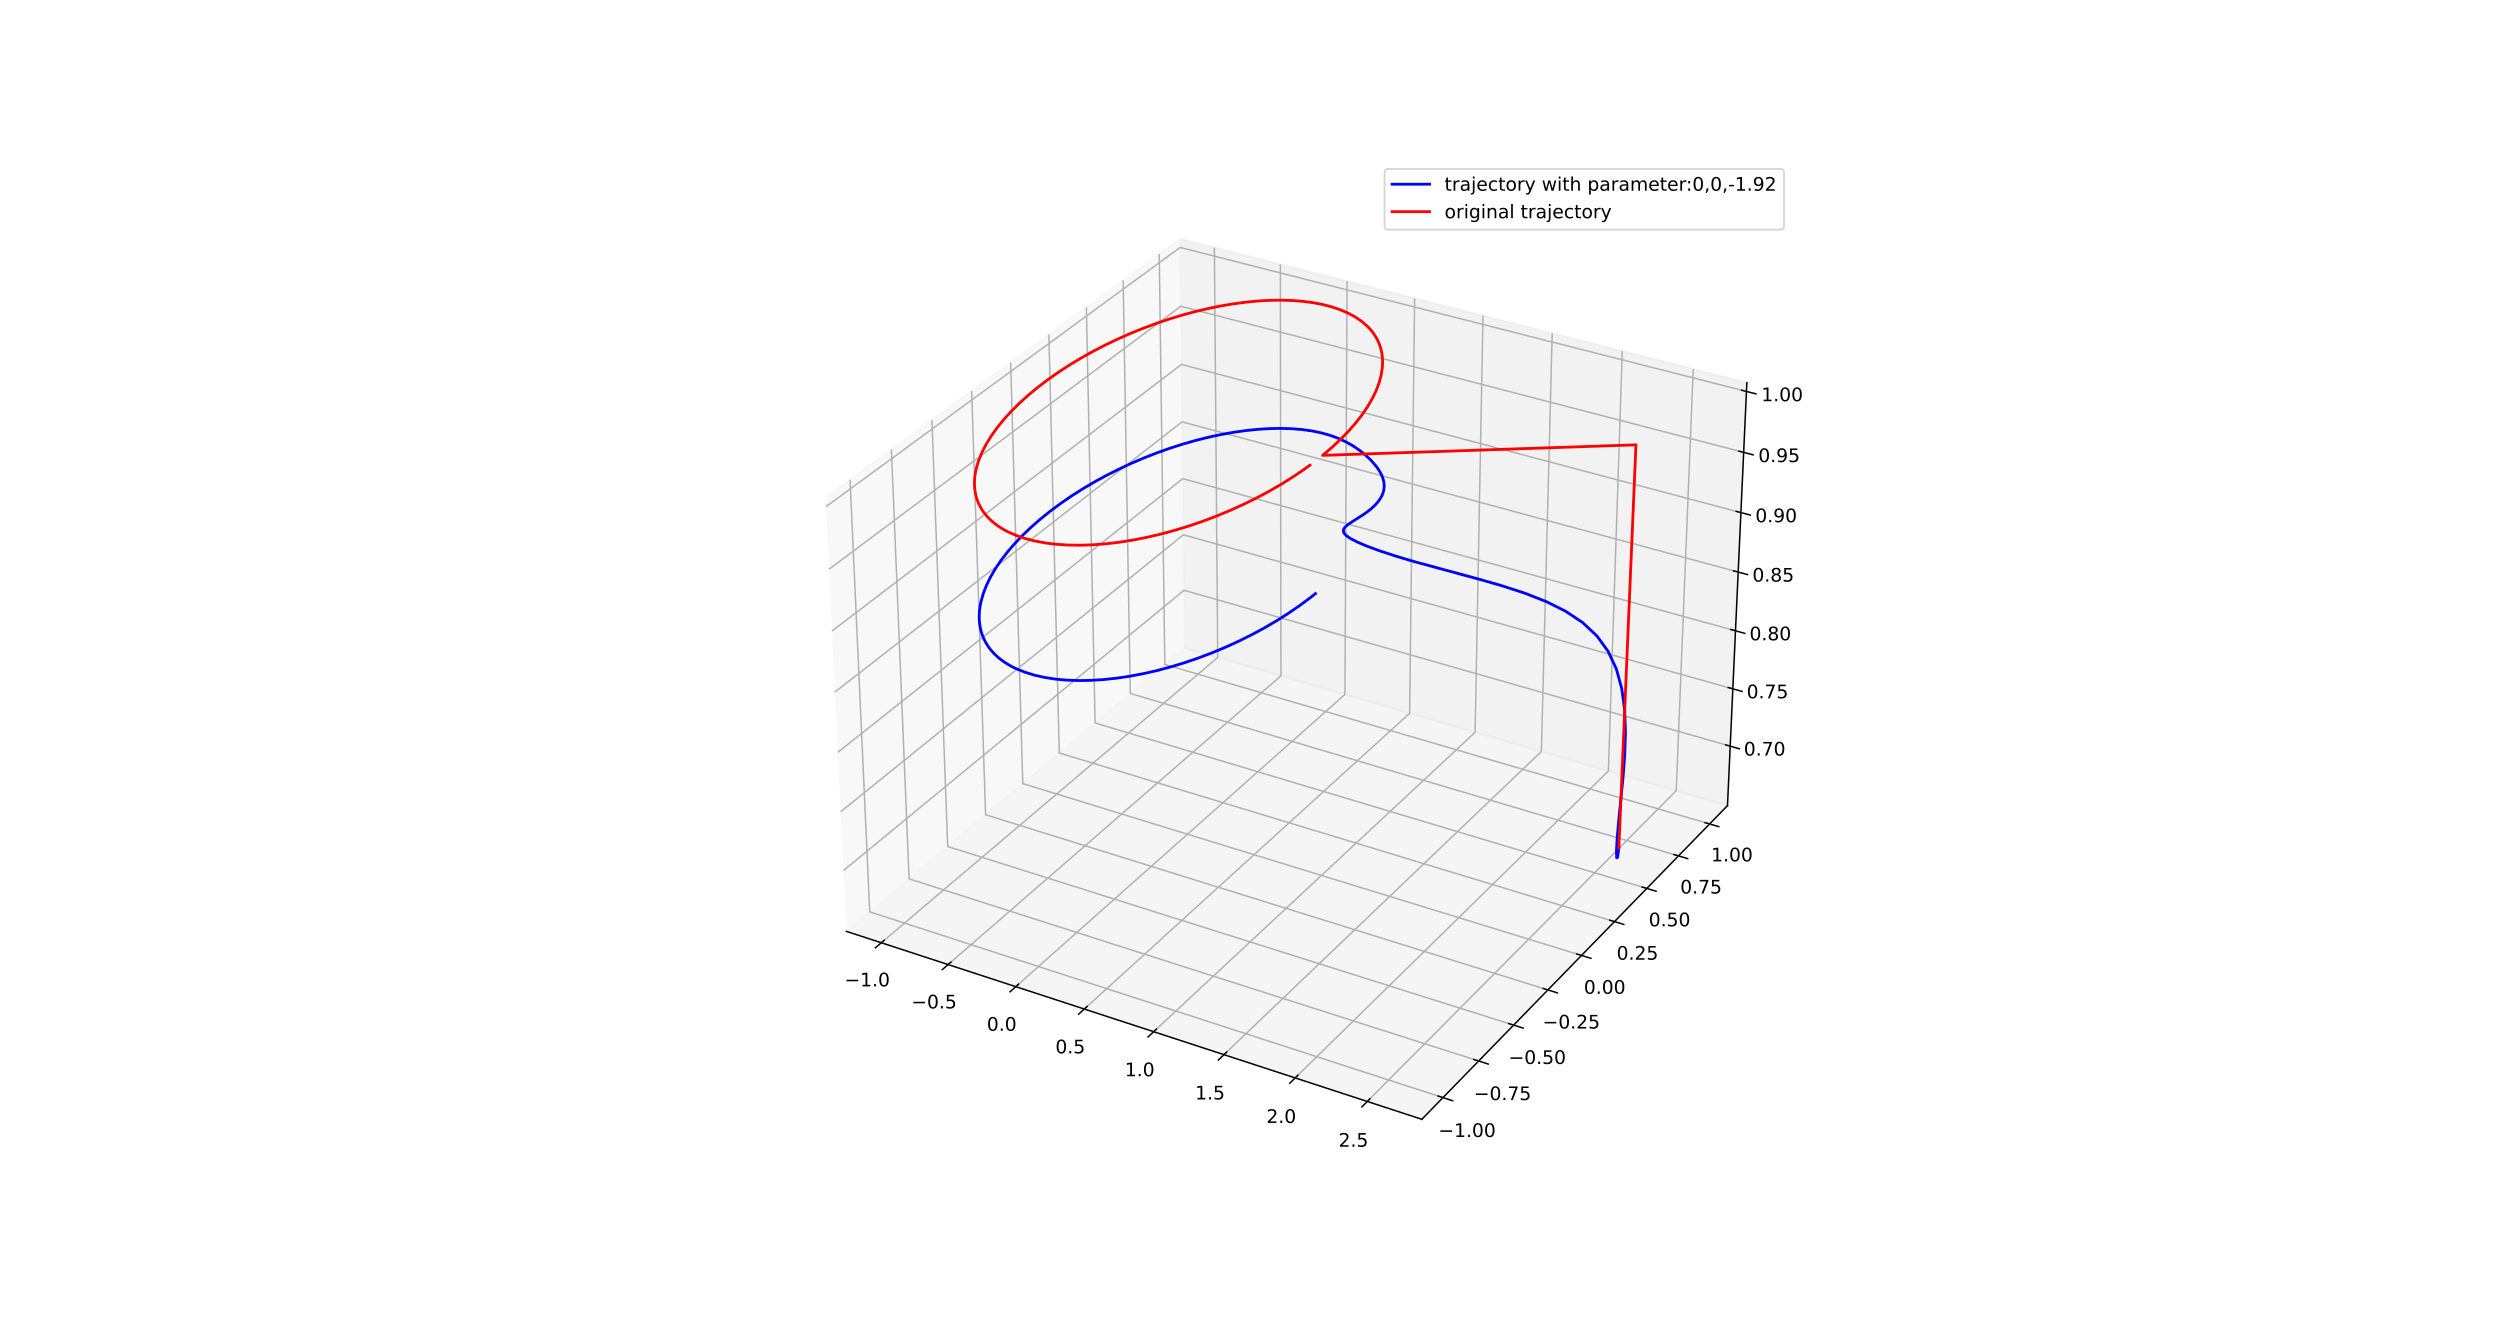 <?xml version="1.0" encoding="utf-8" standalone="no"?>
<!DOCTYPE svg PUBLIC "-//W3C//DTD SVG 1.1//EN"
  "http://www.w3.org/Graphics/SVG/1.1/DTD/svg11.dtd">
<!-- Created with matplotlib (https://matplotlib.org/) -->
<svg height="709.92pt" version="1.1" viewBox="0 0 1334.16 709.92" width="1334.16pt" xmlns="http://www.w3.org/2000/svg" xmlns:xlink="http://www.w3.org/1999/xlink">
 <defs>
  <style type="text/css">*{stroke-linecap:butt;stroke-linejoin:round;}</style>
 </defs>
 <g id="figure_1">
  <g id="patch_1">
   <path d="M 0 709.92 
L 1334.16 709.92 
L 1334.16 0 
L 0 0 
z
" style="fill:#ffffff;"/>
  </g>
  <g id="patch_2">
   <path d="M 410.438 631.829 
L 957.076 631.829 
L 957.076 85.19 
L 410.438 85.19 
z
" style="fill:#ffffff;"/>
  </g>
  <g id="pane3d_1">
   <g id="patch_3">
    <path d="M 451.713 497.045 
L 632.231 345.732 
L 629.721 127.51 
L 440.565 265.548 
" style="fill:#f2f2f2;opacity:0.5;stroke:#f2f2f2;stroke-linejoin:miter;"/>
   </g>
  </g>
  <g id="pane3d_2">
   <g id="patch_4">
    <path d="M 632.231 345.732 
L 921.897 429.926 
L 932.235 204.189 
L 629.721 127.51 
" style="fill:#e6e6e6;opacity:0.5;stroke:#e6e6e6;stroke-linejoin:miter;"/>
   </g>
  </g>
  <g id="pane3d_3">
   <g id="patch_5">
    <path d="M 451.713 497.045 
L 758.774 597.331 
L 921.897 429.926 
L 632.231 345.732 
" style="fill:#ececec;opacity:0.5;stroke:#ececec;stroke-linejoin:miter;"/>
   </g>
  </g>
  <g id="axis3d_1">
   <g id="line2d_1">
    <path d="M 451.713 497.045 
L 758.774 597.331 
" style="fill:none;stroke:#000000;stroke-linecap:square;stroke-width:0.8;"/>
   </g>
   <g id="Line3DCollection_1">
    <path d="M 470.308 503.118 
L 649.845 350.851 
L 648.08 132.164 
" style="fill:none;stroke:#b0b0b0;stroke-width:0.8;"/>
    <path d="M 505.964 514.764 
L 683.595 360.661 
L 683.271 141.084 
" style="fill:none;stroke:#b0b0b0;stroke-width:0.8;"/>
    <path d="M 542.071 526.556 
L 717.736 370.585 
L 718.886 150.111 
" style="fill:none;stroke:#b0b0b0;stroke-width:0.8;"/>
    <path d="M 578.635 538.498 
L 752.274 380.623 
L 754.933 159.248 
" style="fill:none;stroke:#b0b0b0;stroke-width:0.8;"/>
    <path d="M 615.667 550.593 
L 787.216 390.78 
L 791.421 168.496 
" style="fill:none;stroke:#b0b0b0;stroke-width:0.8;"/>
    <path d="M 653.175 562.843 
L 822.569 401.056 
L 828.357 177.859 
" style="fill:none;stroke:#b0b0b0;stroke-width:0.8;"/>
    <path d="M 691.169 575.252 
L 858.341 411.453 
L 865.75 187.337 
" style="fill:none;stroke:#b0b0b0;stroke-width:0.8;"/>
    <path d="M 729.657 587.822 
L 894.54 421.975 
L 903.609 196.933 
" style="fill:none;stroke:#b0b0b0;stroke-width:0.8;"/>
   </g>
   <g id="xtick_1">
    <g id="line2d_2">
     <path d="M 471.871 501.792 
L 467.174 505.776 
" style="fill:none;stroke:#000000;stroke-linecap:square;stroke-width:0.8;"/>
    </g>
    <g id="text_1">
     <!-- −1.0 -->
     <g transform="translate(450.651 526.398)scale(0.1 -0.1)">
      <defs>
       <path d="M 10.594 35.5 
L 73.188 35.5 
L 73.188 27.203 
L 10.594 27.203 
z
" id="DejaVuSans-8722"/>
       <path d="M 12.406 8.297 
L 28.516 8.297 
L 28.516 63.922 
L 10.984 60.406 
L 10.984 69.391 
L 28.422 72.906 
L 38.281 72.906 
L 38.281 8.297 
L 54.391 8.297 
L 54.391 0 
L 12.406 0 
z
" id="DejaVuSans-49"/>
       <path d="M 10.688 12.406 
L 21 12.406 
L 21 0 
L 10.688 0 
z
" id="DejaVuSans-46"/>
       <path d="M 31.781 66.406 
Q 24.172 66.406 20.328 58.906 
Q 16.5 51.422 16.5 36.375 
Q 16.5 21.391 20.328 13.891 
Q 24.172 6.391 31.781 6.391 
Q 39.453 6.391 43.281 13.891 
Q 47.125 21.391 47.125 36.375 
Q 47.125 51.422 43.281 58.906 
Q 39.453 66.406 31.781 66.406 
z
M 31.781 74.219 
Q 44.047 74.219 50.516 64.516 
Q 56.984 54.828 56.984 36.375 
Q 56.984 17.969 50.516 8.266 
Q 44.047 -1.422 31.781 -1.422 
Q 19.531 -1.422 13.062 8.266 
Q 6.594 17.969 6.594 36.375 
Q 6.594 54.828 13.062 64.516 
Q 19.531 74.219 31.781 74.219 
z
" id="DejaVuSans-48"/>
      </defs>
      <use xlink:href="#DejaVuSans-8722"/>
      <use x="83.789" xlink:href="#DejaVuSans-49"/>
      <use x="147.412" xlink:href="#DejaVuSans-46"/>
      <use x="179.199" xlink:href="#DejaVuSans-48"/>
     </g>
    </g>
   </g>
   <g id="xtick_2">
    <g id="line2d_3">
     <path d="M 507.512 513.421 
L 502.862 517.455 
" style="fill:none;stroke:#000000;stroke-linecap:square;stroke-width:0.8;"/>
    </g>
    <g id="text_2">
     <!-- −0.5 -->
     <g transform="translate(486.326 538.163)scale(0.1 -0.1)">
      <defs>
       <path d="M 10.797 72.906 
L 49.516 72.906 
L 49.516 64.594 
L 19.828 64.594 
L 19.828 46.734 
Q 21.969 47.469 24.109 47.828 
Q 26.266 48.188 28.422 48.188 
Q 40.625 48.188 47.75 41.5 
Q 54.891 34.812 54.891 23.391 
Q 54.891 11.625 47.562 5.094 
Q 40.234 -1.422 26.906 -1.422 
Q 22.312 -1.422 17.547 -0.641 
Q 12.797 0.141 7.719 1.703 
L 7.719 11.625 
Q 12.109 9.234 16.797 8.062 
Q 21.484 6.891 26.703 6.891 
Q 35.156 6.891 40.078 11.328 
Q 45.016 15.766 45.016 23.391 
Q 45.016 31 40.078 35.438 
Q 35.156 39.891 26.703 39.891 
Q 22.75 39.891 18.812 39.016 
Q 14.891 38.141 10.797 36.281 
z
" id="DejaVuSans-53"/>
      </defs>
      <use xlink:href="#DejaVuSans-8722"/>
      <use x="83.789" xlink:href="#DejaVuSans-48"/>
      <use x="147.412" xlink:href="#DejaVuSans-46"/>
      <use x="179.199" xlink:href="#DejaVuSans-53"/>
     </g>
    </g>
   </g>
   <g id="xtick_3">
    <g id="line2d_4">
     <path d="M 543.602 525.197 
L 539.001 529.281 
" style="fill:none;stroke:#000000;stroke-linecap:square;stroke-width:0.8;"/>
    </g>
    <g id="text_3">
     <!-- 0.0 -->
     <g transform="translate(526.641 550.076)scale(0.1 -0.1)">
      <use xlink:href="#DejaVuSans-48"/>
      <use x="63.623" xlink:href="#DejaVuSans-46"/>
      <use x="95.41" xlink:href="#DejaVuSans-48"/>
     </g>
    </g>
   </g>
   <g id="xtick_4">
    <g id="line2d_5">
     <path d="M 580.15 537.121 
L 575.6 541.258 
" style="fill:none;stroke:#000000;stroke-linecap:square;stroke-width:0.8;"/>
    </g>
    <g id="text_4">
     <!-- 0.5 -->
     <g transform="translate(563.225 562.142)scale(0.1 -0.1)">
      <use xlink:href="#DejaVuSans-48"/>
      <use x="63.623" xlink:href="#DejaVuSans-46"/>
      <use x="95.41" xlink:href="#DejaVuSans-53"/>
     </g>
    </g>
   </g>
   <g id="xtick_5">
    <g id="line2d_6">
     <path d="M 617.164 549.198 
L 612.667 553.388 
" style="fill:none;stroke:#000000;stroke-linecap:square;stroke-width:0.8;"/>
    </g>
    <g id="text_5">
     <!-- 1.0 -->
     <g transform="translate(600.278 574.361)scale(0.1 -0.1)">
      <use xlink:href="#DejaVuSans-49"/>
      <use x="63.623" xlink:href="#DejaVuSans-46"/>
      <use x="95.41" xlink:href="#DejaVuSans-48"/>
     </g>
    </g>
   </g>
   <g id="xtick_6">
    <g id="line2d_7">
     <path d="M 654.654 561.43 
L 650.211 565.674 
" style="fill:none;stroke:#000000;stroke-linecap:square;stroke-width:0.8;"/>
    </g>
    <g id="text_6">
     <!-- 1.5 -->
     <g transform="translate(637.808 586.739)scale(0.1 -0.1)">
      <use xlink:href="#DejaVuSans-49"/>
      <use x="63.623" xlink:href="#DejaVuSans-46"/>
      <use x="95.41" xlink:href="#DejaVuSans-53"/>
     </g>
    </g>
   </g>
   <g id="xtick_7">
    <g id="line2d_8">
     <path d="M 692.629 573.821 
L 688.242 578.12 
" style="fill:none;stroke:#000000;stroke-linecap:square;stroke-width:0.8;"/>
    </g>
    <g id="text_7">
     <!-- 2.0 -->
     <g transform="translate(675.825 599.276)scale(0.1 -0.1)">
      <defs>
       <path d="M 19.188 8.297 
L 53.609 8.297 
L 53.609 0 
L 7.328 0 
L 7.328 8.297 
Q 12.938 14.109 22.625 23.891 
Q 32.328 33.688 34.812 36.531 
Q 39.547 41.844 41.422 45.531 
Q 43.312 49.219 43.312 52.781 
Q 43.312 58.594 39.234 62.25 
Q 35.156 65.922 28.609 65.922 
Q 23.969 65.922 18.812 64.312 
Q 13.672 62.703 7.812 59.422 
L 7.812 69.391 
Q 13.766 71.781 18.938 73 
Q 24.125 74.219 28.422 74.219 
Q 39.75 74.219 46.484 68.547 
Q 53.219 62.891 53.219 53.422 
Q 53.219 48.922 51.531 44.891 
Q 49.859 40.875 45.406 35.406 
Q 44.188 33.984 37.641 27.219 
Q 31.109 20.453 19.188 8.297 
z
" id="DejaVuSans-50"/>
      </defs>
      <use xlink:href="#DejaVuSans-50"/>
      <use x="63.623" xlink:href="#DejaVuSans-46"/>
      <use x="95.41" xlink:href="#DejaVuSans-48"/>
     </g>
    </g>
   </g>
   <g id="xtick_8">
    <g id="line2d_9">
     <path d="M 731.098 586.372 
L 726.768 590.727 
" style="fill:none;stroke:#000000;stroke-linecap:square;stroke-width:0.8;"/>
    </g>
    <g id="text_8">
     <!-- 2.5 -->
     <g transform="translate(714.337 611.977)scale(0.1 -0.1)">
      <use xlink:href="#DejaVuSans-50"/>
      <use x="63.623" xlink:href="#DejaVuSans-46"/>
      <use x="95.41" xlink:href="#DejaVuSans-53"/>
     </g>
    </g>
   </g>
  </g>
  <g id="axis3d_2">
   <g id="line2d_10">
    <path d="M 921.897 429.926 
L 758.774 597.331 
" style="fill:none;stroke:#000000;stroke-linecap:square;stroke-width:0.8;"/>
   </g>
   <g id="Line3DCollection_2">
    <path d="M 453.638 256.008 
L 464.145 486.624 
L 770.055 585.754 
" style="fill:none;stroke:#b0b0b0;stroke-width:0.8;"/>
    <path d="M 475.709 239.902 
L 485.148 469.019 
L 789.096 566.213 
" style="fill:none;stroke:#b0b0b0;stroke-width:0.8;"/>
    <path d="M 497.342 224.115 
L 505.753 451.748 
L 807.758 547.062 
" style="fill:none;stroke:#b0b0b0;stroke-width:0.8;"/>
    <path d="M 518.551 208.638 
L 525.971 434.8 
L 826.051 528.288 
" style="fill:none;stroke:#b0b0b0;stroke-width:0.8;"/>
    <path d="M 539.348 193.461 
L 545.814 418.168 
L 843.987 509.882 
" style="fill:none;stroke:#b0b0b0;stroke-width:0.8;"/>
    <path d="M 559.745 178.576 
L 565.291 401.842 
L 861.575 491.832 
" style="fill:none;stroke:#b0b0b0;stroke-width:0.8;"/>
    <path d="M 579.754 163.974 
L 584.412 385.814 
L 878.827 474.128 
" style="fill:none;stroke:#b0b0b0;stroke-width:0.8;"/>
    <path d="M 599.386 149.648 
L 603.188 370.076 
L 895.75 456.76 
" style="fill:none;stroke:#b0b0b0;stroke-width:0.8;"/>
    <path d="M 618.65 135.59 
L 621.627 354.62 
L 912.355 439.719 
" style="fill:none;stroke:#b0b0b0;stroke-width:0.8;"/>
   </g>
   <g id="xtick_9">
    <g id="line2d_11">
     <path d="M 767.477 584.919 
L 775.217 587.427 
" style="fill:none;stroke:#000000;stroke-linecap:square;stroke-width:0.8;"/>
    </g>
    <g id="text_9">
     <!-- −1.00 -->
     <g transform="translate(767.609 606.772)scale(0.1 -0.1)">
      <use xlink:href="#DejaVuSans-8722"/>
      <use x="83.789" xlink:href="#DejaVuSans-49"/>
      <use x="147.412" xlink:href="#DejaVuSans-46"/>
      <use x="179.199" xlink:href="#DejaVuSans-48"/>
      <use x="242.822" xlink:href="#DejaVuSans-48"/>
     </g>
    </g>
   </g>
   <g id="xtick_10">
    <g id="line2d_12">
     <path d="M 786.536 565.394 
L 794.223 567.853 
" style="fill:none;stroke:#000000;stroke-linecap:square;stroke-width:0.8;"/>
    </g>
    <g id="text_10">
     <!-- −0.75 -->
     <g transform="translate(786.526 587.09)scale(0.1 -0.1)">
      <defs>
       <path d="M 8.203 72.906 
L 55.078 72.906 
L 55.078 68.703 
L 28.609 0 
L 18.312 0 
L 43.219 64.594 
L 8.203 64.594 
z
" id="DejaVuSans-55"/>
      </defs>
      <use xlink:href="#DejaVuSans-8722"/>
      <use x="83.789" xlink:href="#DejaVuSans-48"/>
      <use x="147.412" xlink:href="#DejaVuSans-46"/>
      <use x="179.199" xlink:href="#DejaVuSans-55"/>
      <use x="242.822" xlink:href="#DejaVuSans-53"/>
     </g>
    </g>
   </g>
   <g id="xtick_11">
    <g id="line2d_13">
     <path d="M 805.215 546.259 
L 812.849 548.668 
" style="fill:none;stroke:#000000;stroke-linecap:square;stroke-width:0.8;"/>
    </g>
    <g id="text_11">
     <!-- −0.50 -->
     <g transform="translate(805.066 567.801)scale(0.1 -0.1)">
      <use xlink:href="#DejaVuSans-8722"/>
      <use x="83.789" xlink:href="#DejaVuSans-48"/>
      <use x="147.412" xlink:href="#DejaVuSans-46"/>
      <use x="179.199" xlink:href="#DejaVuSans-53"/>
      <use x="242.822" xlink:href="#DejaVuSans-48"/>
     </g>
    </g>
   </g>
   <g id="xtick_12">
    <g id="line2d_14">
     <path d="M 823.526 527.501 
L 831.107 529.863 
" style="fill:none;stroke:#000000;stroke-linecap:square;stroke-width:0.8;"/>
    </g>
    <g id="text_12">
     <!-- −0.25 -->
     <g transform="translate(823.24 548.892)scale(0.1 -0.1)">
      <use xlink:href="#DejaVuSans-8722"/>
      <use x="83.789" xlink:href="#DejaVuSans-48"/>
      <use x="147.412" xlink:href="#DejaVuSans-46"/>
      <use x="179.199" xlink:href="#DejaVuSans-50"/>
      <use x="242.822" xlink:href="#DejaVuSans-53"/>
     </g>
    </g>
   </g>
   <g id="xtick_13">
    <g id="line2d_15">
     <path d="M 841.479 509.11 
L 849.009 511.426 
" style="fill:none;stroke:#000000;stroke-linecap:square;stroke-width:0.8;"/>
    </g>
    <g id="text_13">
     <!-- 0.00 -->
     <g transform="translate(845.248 530.353)scale(0.1 -0.1)">
      <use xlink:href="#DejaVuSans-48"/>
      <use x="63.623" xlink:href="#DejaVuSans-46"/>
      <use x="95.41" xlink:href="#DejaVuSans-48"/>
      <use x="159.033" xlink:href="#DejaVuSans-48"/>
     </g>
    </g>
   </g>
   <g id="xtick_14">
    <g id="line2d_16">
     <path d="M 859.085 491.075 
L 866.563 493.346 
" style="fill:none;stroke:#000000;stroke-linecap:square;stroke-width:0.8;"/>
    </g>
    <g id="text_14">
     <!-- 0.25 -->
     <g transform="translate(862.721 512.174)scale(0.1 -0.1)">
      <use xlink:href="#DejaVuSans-48"/>
      <use x="63.623" xlink:href="#DejaVuSans-46"/>
      <use x="95.41" xlink:href="#DejaVuSans-50"/>
      <use x="159.033" xlink:href="#DejaVuSans-53"/>
     </g>
    </g>
   </g>
   <g id="xtick_15">
    <g id="line2d_17">
     <path d="M 876.353 473.385 
L 883.78 475.613 
" style="fill:none;stroke:#000000;stroke-linecap:square;stroke-width:0.8;"/>
    </g>
    <g id="text_15">
     <!-- 0.50 -->
     <g transform="translate(879.859 494.342)scale(0.1 -0.1)">
      <use xlink:href="#DejaVuSans-48"/>
      <use x="63.623" xlink:href="#DejaVuSans-46"/>
      <use x="95.41" xlink:href="#DejaVuSans-53"/>
      <use x="159.033" xlink:href="#DejaVuSans-48"/>
     </g>
    </g>
   </g>
   <g id="xtick_16">
    <g id="line2d_18">
     <path d="M 893.293 456.032 
L 900.67 458.218 
" style="fill:none;stroke:#000000;stroke-linecap:square;stroke-width:0.8;"/>
    </g>
    <g id="text_16">
     <!-- 0.75 -->
     <g transform="translate(896.672 476.85)scale(0.1 -0.1)">
      <use xlink:href="#DejaVuSans-48"/>
      <use x="63.623" xlink:href="#DejaVuSans-46"/>
      <use x="95.41" xlink:href="#DejaVuSans-55"/>
      <use x="159.033" xlink:href="#DejaVuSans-53"/>
     </g>
    </g>
   </g>
   <g id="xtick_17">
    <g id="line2d_19">
     <path d="M 909.915 439.004 
L 917.243 441.149 
" style="fill:none;stroke:#000000;stroke-linecap:square;stroke-width:0.8;"/>
    </g>
    <g id="text_17">
     <!-- 1.00 -->
     <g transform="translate(913.168 459.687)scale(0.1 -0.1)">
      <use xlink:href="#DejaVuSans-49"/>
      <use x="63.623" xlink:href="#DejaVuSans-46"/>
      <use x="95.41" xlink:href="#DejaVuSans-48"/>
      <use x="159.033" xlink:href="#DejaVuSans-48"/>
     </g>
    </g>
   </g>
  </g>
  <g id="axis3d_3">
   <g id="line2d_20">
    <path d="M 921.897 429.926 
L 932.235 204.189 
" style="fill:none;stroke:#000000;stroke-linecap:square;stroke-width:0.8;"/>
   </g>
   <g id="Line3DCollection_3">
    <path d="M 923.35 398.204 
L 631.877 315.01 
L 450.148 464.561 
" style="fill:none;stroke:#b0b0b0;stroke-width:0.8;"/>
    <path d="M 924.751 367.605 
L 631.537 285.394 
L 448.639 433.212 
" style="fill:none;stroke:#b0b0b0;stroke-width:0.8;"/>
    <path d="M 926.169 336.635 
L 631.192 255.435 
L 447.11 401.469 
" style="fill:none;stroke:#b0b0b0;stroke-width:0.8;"/>
    <path d="M 927.605 305.287 
L 630.844 225.129 
L 445.562 369.323 
" style="fill:none;stroke:#b0b0b0;stroke-width:0.8;"/>
    <path d="M 929.058 273.553 
L 630.491 194.467 
L 443.994 336.766 
" style="fill:none;stroke:#b0b0b0;stroke-width:0.8;"/>
    <path d="M 930.529 241.427 
L 630.134 163.446 
L 442.406 303.791 
" style="fill:none;stroke:#b0b0b0;stroke-width:0.8;"/>
    <path d="M 932.019 208.901 
L 629.774 132.057 
L 440.798 270.389 
" style="fill:none;stroke:#b0b0b0;stroke-width:0.8;"/>
   </g>
   <g id="xtick_18">
    <g id="line2d_21">
     <path d="M 920.903 397.505 
L 928.25 399.602 
" style="fill:none;stroke:#000000;stroke-linecap:square;stroke-width:0.8;"/>
    </g>
    <g id="text_18">
     <!-- 0.70 -->
     <g transform="translate(930.607 403.224)scale(0.1 -0.1)">
      <use xlink:href="#DejaVuSans-48"/>
      <use x="63.623" xlink:href="#DejaVuSans-46"/>
      <use x="95.41" xlink:href="#DejaVuSans-55"/>
      <use x="159.033" xlink:href="#DejaVuSans-48"/>
     </g>
    </g>
   </g>
   <g id="xtick_19">
    <g id="line2d_22">
     <path d="M 922.289 366.915 
L 929.682 368.988 
" style="fill:none;stroke:#000000;stroke-linecap:square;stroke-width:0.8;"/>
    </g>
    <g id="text_19">
     <!-- 0.75 -->
     <g transform="translate(932.117 372.655)scale(0.1 -0.1)">
      <use xlink:href="#DejaVuSans-48"/>
      <use x="63.623" xlink:href="#DejaVuSans-46"/>
      <use x="95.41" xlink:href="#DejaVuSans-55"/>
      <use x="159.033" xlink:href="#DejaVuSans-53"/>
     </g>
    </g>
   </g>
   <g id="xtick_20">
    <g id="line2d_23">
     <path d="M 923.692 335.953 
L 931.131 338.001 
" style="fill:none;stroke:#000000;stroke-linecap:square;stroke-width:0.8;"/>
    </g>
    <g id="text_20">
     <!-- 0.80 -->
     <g transform="translate(933.645 341.715)scale(0.1 -0.1)">
      <defs>
       <path d="M 31.781 34.625 
Q 24.75 34.625 20.719 30.859 
Q 16.703 27.094 16.703 20.516 
Q 16.703 13.922 20.719 10.156 
Q 24.75 6.391 31.781 6.391 
Q 38.812 6.391 42.859 10.172 
Q 46.922 13.969 46.922 20.516 
Q 46.922 27.094 42.891 30.859 
Q 38.875 34.625 31.781 34.625 
z
M 21.922 38.812 
Q 15.578 40.375 12.031 44.719 
Q 8.5 49.078 8.5 55.328 
Q 8.5 64.062 14.719 69.141 
Q 20.953 74.219 31.781 74.219 
Q 42.672 74.219 48.875 69.141 
Q 55.078 64.062 55.078 55.328 
Q 55.078 49.078 51.531 44.719 
Q 48 40.375 41.703 38.812 
Q 48.828 37.156 52.797 32.312 
Q 56.781 27.484 56.781 20.516 
Q 56.781 9.906 50.312 4.234 
Q 43.844 -1.422 31.781 -1.422 
Q 19.734 -1.422 13.25 4.234 
Q 6.781 9.906 6.781 20.516 
Q 6.781 27.484 10.781 32.312 
Q 14.797 37.156 21.922 38.812 
z
M 18.312 54.391 
Q 18.312 48.734 21.844 45.562 
Q 25.391 42.391 31.781 42.391 
Q 38.141 42.391 41.719 45.562 
Q 45.312 48.734 45.312 54.391 
Q 45.312 60.062 41.719 63.234 
Q 38.141 66.406 31.781 66.406 
Q 25.391 66.406 21.844 63.234 
Q 18.312 60.062 18.312 54.391 
z
" id="DejaVuSans-56"/>
      </defs>
      <use xlink:href="#DejaVuSans-48"/>
      <use x="63.623" xlink:href="#DejaVuSans-46"/>
      <use x="95.41" xlink:href="#DejaVuSans-56"/>
      <use x="159.033" xlink:href="#DejaVuSans-48"/>
     </g>
    </g>
   </g>
   <g id="xtick_21">
    <g id="line2d_24">
     <path d="M 925.111 304.614 
L 932.598 306.636 
" style="fill:none;stroke:#000000;stroke-linecap:square;stroke-width:0.8;"/>
    </g>
    <g id="text_21">
     <!-- 0.85 -->
     <g transform="translate(935.192 310.399)scale(0.1 -0.1)">
      <use xlink:href="#DejaVuSans-48"/>
      <use x="63.623" xlink:href="#DejaVuSans-46"/>
      <use x="95.41" xlink:href="#DejaVuSans-56"/>
      <use x="159.033" xlink:href="#DejaVuSans-53"/>
     </g>
    </g>
   </g>
   <g id="xtick_22">
    <g id="line2d_25">
     <path d="M 926.549 272.889 
L 934.083 274.884 
" style="fill:none;stroke:#000000;stroke-linecap:square;stroke-width:0.8;"/>
    </g>
    <g id="text_22">
     <!-- 0.90 -->
     <g transform="translate(936.758 278.698)scale(0.1 -0.1)">
      <defs>
       <path d="M 10.984 1.516 
L 10.984 10.5 
Q 14.703 8.734 18.5 7.812 
Q 22.312 6.891 25.984 6.891 
Q 35.75 6.891 40.891 13.453 
Q 46.047 20.016 46.781 33.406 
Q 43.953 29.203 39.594 26.953 
Q 35.25 24.703 29.984 24.703 
Q 19.047 24.703 12.672 31.312 
Q 6.297 37.938 6.297 49.422 
Q 6.297 60.641 12.938 67.422 
Q 19.578 74.219 30.609 74.219 
Q 43.266 74.219 49.922 64.516 
Q 56.594 54.828 56.594 36.375 
Q 56.594 19.141 48.406 8.859 
Q 40.234 -1.422 26.422 -1.422 
Q 22.703 -1.422 18.891 -0.688 
Q 15.094 0.047 10.984 1.516 
z
M 30.609 32.422 
Q 37.25 32.422 41.125 36.953 
Q 45.016 41.5 45.016 49.422 
Q 45.016 57.281 41.125 61.844 
Q 37.25 66.406 30.609 66.406 
Q 23.969 66.406 20.094 61.844 
Q 16.219 57.281 16.219 49.422 
Q 16.219 41.5 20.094 36.953 
Q 23.969 32.422 30.609 32.422 
z
" id="DejaVuSans-57"/>
      </defs>
      <use xlink:href="#DejaVuSans-48"/>
      <use x="63.623" xlink:href="#DejaVuSans-46"/>
      <use x="95.41" xlink:href="#DejaVuSans-57"/>
      <use x="159.033" xlink:href="#DejaVuSans-48"/>
     </g>
    </g>
   </g>
   <g id="xtick_23">
    <g id="line2d_26">
     <path d="M 928.004 240.772 
L 935.587 242.74 
" style="fill:none;stroke:#000000;stroke-linecap:square;stroke-width:0.8;"/>
    </g>
    <g id="text_23">
     <!-- 0.95 -->
     <g transform="translate(938.343 246.605)scale(0.1 -0.1)">
      <use xlink:href="#DejaVuSans-48"/>
      <use x="63.623" xlink:href="#DejaVuSans-46"/>
      <use x="95.41" xlink:href="#DejaVuSans-57"/>
      <use x="159.033" xlink:href="#DejaVuSans-53"/>
     </g>
    </g>
   </g>
   <g id="xtick_24">
    <g id="line2d_27">
     <path d="M 929.477 208.255 
L 937.109 210.196 
" style="fill:none;stroke:#000000;stroke-linecap:square;stroke-width:0.8;"/>
    </g>
    <g id="text_24">
     <!-- 1.00 -->
     <g transform="translate(939.948 214.114)scale(0.1 -0.1)">
      <use xlink:href="#DejaVuSans-49"/>
      <use x="63.623" xlink:href="#DejaVuSans-46"/>
      <use x="95.41" xlink:href="#DejaVuSans-48"/>
      <use x="159.033" xlink:href="#DejaVuSans-48"/>
     </g>
    </g>
   </g>
  </g>
  <g id="axes_1">
   <g id="line2d_28">
    <path clip-path="url(#p29714d05f8)" d="M 863.924 452.501 
L 863.251 457.601 
L 862.761 457.781 
L 862.658 453.993 
L 863.037 447.115 
L 863.854 437.948 
L 866.109 415.429 
L 867.039 403.175 
L 867.443 390.863 
L 867.016 378.868 
L 865.481 367.51 
L 862.605 357.042 
L 858.216 347.639 
L 852.225 339.384 
L 844.631 332.266 
L 835.529 326.193 
L 825.111 321.01 
L 813.659 316.537 
L 801.53 312.6 
L 789.129 309.047 
L 754.409 299.626 
L 744.804 296.756 
L 736.569 294.059 
L 729.807 291.584 
L 724.546 289.367 
L 720.741 287.417 
L 718.296 285.712 
L 717.069 284.208 
L 716.89 282.843 
L 717.575 281.554 
L 718.935 280.279 
L 720.785 278.971 
L 727.641 274.585 
L 729.916 272.951 
L 732.019 271.246 
L 733.885 269.487 
L 735.467 267.693 
L 736.739 265.878 
L 737.691 264.059 
L 738.322 262.246 
L 738.646 260.447 
L 738.682 258.67 
L 738.453 256.919 
L 737.987 255.198 
L 737.311 253.509 
L 736.453 251.856 
L 735.436 250.24 
L 734.285 248.664 
L 731.652 245.644 
L 728.671 242.818 
L 725.406 240.209 
L 721.885 237.837 
L 718.107 235.718 
L 714.057 233.864 
L 709.717 232.284 
L 705.074 230.985 
L 700.126 229.968 
L 694.876 229.235 
L 689.34 228.785 
L 683.54 228.617 
L 677.502 228.727 
L 671.254 229.115 
L 664.827 229.777 
L 658.251 230.71 
L 651.555 231.91 
L 644.767 233.372 
L 637.914 235.093 
L 631.023 237.066 
L 624.12 239.284 
L 617.233 241.74 
L 610.388 244.426 
L 603.613 247.331 
L 596.934 250.445 
L 590.38 253.758 
L 583.978 257.255 
L 577.756 260.925 
L 571.742 264.753 
L 565.961 268.724 
L 560.442 272.822 
L 555.208 277.03 
L 550.286 281.332 
L 545.699 285.709 
L 541.471 290.143 
L 537.621 294.615 
L 534.171 299.104 
L 531.14 303.592 
L 528.545 308.057 
L 526.4 312.479 
L 524.719 316.838 
L 523.515 321.112 
L 523.094 323.211 
L 522.795 325.282 
L 522.62 327.321 
L 522.568 329.326 
L 522.64 331.295 
L 522.837 333.225 
L 523.159 335.113 
L 523.606 336.959 
L 524.177 338.758 
L 524.873 340.508 
L 525.692 342.209 
L 526.635 343.856 
L 527.7 345.449 
L 528.887 346.984 
L 530.195 348.461 
L 531.621 349.876 
L 533.165 351.228 
L 534.826 352.516 
L 536.601 353.738 
L 538.488 354.891 
L 540.485 355.974 
L 542.591 356.987 
L 547.116 358.793 
L 552.042 360.299 
L 557.345 361.497 
L 563.001 362.381 
L 568.98 362.944 
L 575.254 363.185 
L 581.792 363.102 
L 588.559 362.695 
L 595.523 361.966 
L 602.649 360.92 
L 609.9 359.563 
L 617.24 357.901 
L 624.632 355.945 
L 632.04 353.704 
L 639.428 351.191 
L 646.758 348.42 
L 653.995 345.405 
L 661.105 342.161 
L 668.054 338.708 
L 674.809 335.061 
L 681.34 331.24 
L 687.616 327.264 
L 693.611 323.153 
L 699.298 318.927 
L 702.019 316.777 
L 702.019 316.777 
" style="fill:none;stroke:#0000ff;stroke-linecap:square;stroke-width:1.5;"/>
   </g>
   <g id="line2d_29">
    <path clip-path="url(#p29714d05f8)" d="M 863.924 452.501 
L 873.049 237.4 
L 873.049 237.4 
L 705.823 243.014 
L 710.84 238.732 
L 715.474 234.402 
L 719.706 230.043 
L 723.521 225.677 
L 726.905 221.323 
L 729.847 216.999 
L 732.337 212.725 
L 734.368 208.518 
L 735.935 204.397 
L 737.035 200.378 
L 737.666 196.478 
L 737.807 194.577 
L 737.831 192.712 
L 737.739 190.884 
L 737.531 189.096 
L 737.208 187.347 
L 736.771 185.642 
L 736.22 183.98 
L 735.557 182.364 
L 734.782 180.796 
L 733.897 179.276 
L 732.903 177.805 
L 731.801 176.387 
L 730.592 175.021 
L 729.279 173.708 
L 726.343 171.25 
L 723.009 169.021 
L 719.29 167.03 
L 715.202 165.281 
L 710.764 163.784 
L 705.994 162.541 
L 700.911 161.557 
L 695.537 160.837 
L 689.891 160.382 
L 683.998 160.193 
L 677.88 160.272 
L 671.56 160.618 
L 665.064 161.231 
L 658.417 162.107 
L 651.644 163.244 
L 644.773 164.638 
L 637.829 166.284 
L 630.84 168.177 
L 623.835 170.31 
L 616.84 172.675 
L 609.884 175.265 
L 602.996 178.069 
L 596.203 181.077 
L 589.534 184.279 
L 583.017 187.662 
L 576.68 191.213 
L 570.552 194.92 
L 564.658 198.767 
L 559.027 202.739 
L 553.683 206.82 
L 548.653 210.994 
L 543.961 215.243 
L 539.629 219.548 
L 535.68 223.893 
L 532.136 228.256 
L 529.014 232.62 
L 526.333 236.964 
L 524.108 241.269 
L 522.354 245.514 
L 521.082 249.679 
L 520.631 251.725 
L 520.303 253.743 
L 520.1 255.732 
L 520.023 257.688 
L 520.072 259.61 
L 520.247 261.494 
L 520.549 263.338 
L 520.978 265.141 
L 521.534 266.899 
L 522.216 268.611 
L 523.025 270.274 
L 523.959 271.885 
L 525.018 273.444 
L 526.2 274.948 
L 527.505 276.395 
L 528.932 277.782 
L 530.479 279.109 
L 532.144 280.373 
L 533.925 281.573 
L 535.821 282.707 
L 537.83 283.773 
L 542.176 285.698 
L 546.943 287.336 
L 552.109 288.678 
L 557.648 289.718 
L 563.533 290.449 
L 569.736 290.868 
L 576.226 290.972 
L 582.97 290.76 
L 589.934 290.234 
L 597.083 289.396 
L 604.381 288.251 
L 611.791 286.807 
L 619.277 285.069 
L 626.8 283.049 
L 634.323 280.757 
L 641.81 278.206 
L 649.223 275.409 
L 656.527 272.381 
L 663.687 269.138 
L 670.669 265.698 
L 677.441 262.078 
L 683.971 258.296 
L 690.232 254.371 
L 696.194 250.324 
L 699.055 248.26 
L 699.055 248.26 
" style="fill:none;stroke:#ff0000;stroke-linecap:square;stroke-width:1.5;"/>
   </g>
   <g id="legend_1">
    <g id="patch_6">
     <path d="M 740.906 122.547 
L 950.076 122.547 
Q 952.076 122.547 952.076 120.547 
L 952.076 92.19 
Q 952.076 90.19 950.076 90.19 
L 740.906 90.19 
Q 738.906 90.19 738.906 92.19 
L 738.906 120.547 
Q 738.906 122.547 740.906 122.547 
z
" style="fill:#ffffff;opacity:0.8;stroke:#cccccc;stroke-linejoin:miter;"/>
    </g>
    <g id="line2d_30">
     <path d="M 742.906 98.289 
L 762.906 98.289 
" style="fill:none;stroke:#0000ff;stroke-linecap:square;stroke-width:1.5;"/>
    </g>
    <g id="line2d_31"/>
    <g id="text_25">
     <!-- trajectory with parameter:0,0,-1.92 -->
     <g transform="translate(770.906 101.789)scale(0.1 -0.1)">
      <defs>
       <path d="M 18.312 70.219 
L 18.312 54.688 
L 36.812 54.688 
L 36.812 47.703 
L 18.312 47.703 
L 18.312 18.016 
Q 18.312 11.328 20.141 9.422 
Q 21.969 7.516 27.594 7.516 
L 36.812 7.516 
L 36.812 0 
L 27.594 0 
Q 17.188 0 13.234 3.875 
Q 9.281 7.766 9.281 18.016 
L 9.281 47.703 
L 2.688 47.703 
L 2.688 54.688 
L 9.281 54.688 
L 9.281 70.219 
z
" id="DejaVuSans-116"/>
       <path d="M 41.109 46.297 
Q 39.594 47.172 37.812 47.578 
Q 36.031 48 33.891 48 
Q 26.266 48 22.188 43.047 
Q 18.109 38.094 18.109 28.812 
L 18.109 0 
L 9.078 0 
L 9.078 54.688 
L 18.109 54.688 
L 18.109 46.188 
Q 20.953 51.172 25.484 53.578 
Q 30.031 56 36.531 56 
Q 37.453 56 38.578 55.875 
Q 39.703 55.766 41.062 55.516 
z
" id="DejaVuSans-114"/>
       <path d="M 34.281 27.484 
Q 23.391 27.484 19.188 25 
Q 14.984 22.516 14.984 16.5 
Q 14.984 11.719 18.141 8.906 
Q 21.297 6.109 26.703 6.109 
Q 34.188 6.109 38.703 11.406 
Q 43.219 16.703 43.219 25.484 
L 43.219 27.484 
z
M 52.203 31.203 
L 52.203 0 
L 43.219 0 
L 43.219 8.297 
Q 40.141 3.328 35.547 0.953 
Q 30.953 -1.422 24.312 -1.422 
Q 15.922 -1.422 10.953 3.297 
Q 6 8.016 6 15.922 
Q 6 25.141 12.172 29.828 
Q 18.359 34.516 30.609 34.516 
L 43.219 34.516 
L 43.219 35.406 
Q 43.219 41.609 39.141 45 
Q 35.062 48.391 27.688 48.391 
Q 23 48.391 18.547 47.266 
Q 14.109 46.141 10.016 43.891 
L 10.016 52.203 
Q 14.938 54.109 19.578 55.047 
Q 24.219 56 28.609 56 
Q 40.484 56 46.344 49.844 
Q 52.203 43.703 52.203 31.203 
z
" id="DejaVuSans-97"/>
       <path d="M 9.422 54.688 
L 18.406 54.688 
L 18.406 -0.984 
Q 18.406 -11.422 14.422 -16.109 
Q 10.453 -20.797 1.609 -20.797 
L -1.812 -20.797 
L -1.812 -13.188 
L 0.594 -13.188 
Q 5.719 -13.188 7.562 -10.812 
Q 9.422 -8.453 9.422 -0.984 
z
M 9.422 75.984 
L 18.406 75.984 
L 18.406 64.594 
L 9.422 64.594 
z
" id="DejaVuSans-106"/>
       <path d="M 56.203 29.594 
L 56.203 25.203 
L 14.891 25.203 
Q 15.484 15.922 20.484 11.062 
Q 25.484 6.203 34.422 6.203 
Q 39.594 6.203 44.453 7.469 
Q 49.312 8.734 54.109 11.281 
L 54.109 2.781 
Q 49.266 0.734 44.188 -0.344 
Q 39.109 -1.422 33.891 -1.422 
Q 20.797 -1.422 13.156 6.188 
Q 5.516 13.812 5.516 26.812 
Q 5.516 40.234 12.766 48.109 
Q 20.016 56 32.328 56 
Q 43.359 56 49.781 48.891 
Q 56.203 41.797 56.203 29.594 
z
M 47.219 32.234 
Q 47.125 39.594 43.094 43.984 
Q 39.062 48.391 32.422 48.391 
Q 24.906 48.391 20.391 44.141 
Q 15.875 39.891 15.188 32.172 
z
" id="DejaVuSans-101"/>
       <path d="M 48.781 52.594 
L 48.781 44.188 
Q 44.969 46.297 41.141 47.344 
Q 37.312 48.391 33.406 48.391 
Q 24.656 48.391 19.812 42.844 
Q 14.984 37.312 14.984 27.297 
Q 14.984 17.281 19.812 11.734 
Q 24.656 6.203 33.406 6.203 
Q 37.312 6.203 41.141 7.25 
Q 44.969 8.297 48.781 10.406 
L 48.781 2.094 
Q 45.016 0.344 40.984 -0.531 
Q 36.969 -1.422 32.422 -1.422 
Q 20.062 -1.422 12.781 6.344 
Q 5.516 14.109 5.516 27.297 
Q 5.516 40.672 12.859 48.328 
Q 20.219 56 33.016 56 
Q 37.156 56 41.109 55.141 
Q 45.062 54.297 48.781 52.594 
z
" id="DejaVuSans-99"/>
       <path d="M 30.609 48.391 
Q 23.391 48.391 19.188 42.75 
Q 14.984 37.109 14.984 27.297 
Q 14.984 17.484 19.156 11.844 
Q 23.344 6.203 30.609 6.203 
Q 37.797 6.203 41.984 11.859 
Q 46.188 17.531 46.188 27.297 
Q 46.188 37.016 41.984 42.703 
Q 37.797 48.391 30.609 48.391 
z
M 30.609 56 
Q 42.328 56 49.016 48.375 
Q 55.719 40.766 55.719 27.297 
Q 55.719 13.875 49.016 6.219 
Q 42.328 -1.422 30.609 -1.422 
Q 18.844 -1.422 12.172 6.219 
Q 5.516 13.875 5.516 27.297 
Q 5.516 40.766 12.172 48.375 
Q 18.844 56 30.609 56 
z
" id="DejaVuSans-111"/>
       <path d="M 32.172 -5.078 
Q 28.375 -14.844 24.75 -17.812 
Q 21.141 -20.797 15.094 -20.797 
L 7.906 -20.797 
L 7.906 -13.281 
L 13.188 -13.281 
Q 16.891 -13.281 18.938 -11.516 
Q 21 -9.766 23.484 -3.219 
L 25.094 0.875 
L 2.984 54.688 
L 12.5 54.688 
L 29.594 11.922 
L 46.688 54.688 
L 56.203 54.688 
z
" id="DejaVuSans-121"/>
       <path id="DejaVuSans-32"/>
       <path d="M 4.203 54.688 
L 13.188 54.688 
L 24.422 12.016 
L 35.594 54.688 
L 46.188 54.688 
L 57.422 12.016 
L 68.609 54.688 
L 77.594 54.688 
L 63.281 0 
L 52.688 0 
L 40.922 44.828 
L 29.109 0 
L 18.5 0 
z
" id="DejaVuSans-119"/>
       <path d="M 9.422 54.688 
L 18.406 54.688 
L 18.406 0 
L 9.422 0 
z
M 9.422 75.984 
L 18.406 75.984 
L 18.406 64.594 
L 9.422 64.594 
z
" id="DejaVuSans-105"/>
       <path d="M 54.891 33.016 
L 54.891 0 
L 45.906 0 
L 45.906 32.719 
Q 45.906 40.484 42.875 44.328 
Q 39.844 48.188 33.797 48.188 
Q 26.516 48.188 22.312 43.547 
Q 18.109 38.922 18.109 30.906 
L 18.109 0 
L 9.078 0 
L 9.078 75.984 
L 18.109 75.984 
L 18.109 46.188 
Q 21.344 51.125 25.703 53.562 
Q 30.078 56 35.797 56 
Q 45.219 56 50.047 50.172 
Q 54.891 44.344 54.891 33.016 
z
" id="DejaVuSans-104"/>
       <path d="M 18.109 8.203 
L 18.109 -20.797 
L 9.078 -20.797 
L 9.078 54.688 
L 18.109 54.688 
L 18.109 46.391 
Q 20.953 51.266 25.266 53.625 
Q 29.594 56 35.594 56 
Q 45.562 56 51.781 48.094 
Q 58.016 40.188 58.016 27.297 
Q 58.016 14.406 51.781 6.484 
Q 45.562 -1.422 35.594 -1.422 
Q 29.594 -1.422 25.266 0.953 
Q 20.953 3.328 18.109 8.203 
z
M 48.688 27.297 
Q 48.688 37.203 44.609 42.844 
Q 40.531 48.484 33.406 48.484 
Q 26.266 48.484 22.188 42.844 
Q 18.109 37.203 18.109 27.297 
Q 18.109 17.391 22.188 11.75 
Q 26.266 6.109 33.406 6.109 
Q 40.531 6.109 44.609 11.75 
Q 48.688 17.391 48.688 27.297 
z
" id="DejaVuSans-112"/>
       <path d="M 52 44.188 
Q 55.375 50.25 60.062 53.125 
Q 64.75 56 71.094 56 
Q 79.641 56 84.281 50.016 
Q 88.922 44.047 88.922 33.016 
L 88.922 0 
L 79.891 0 
L 79.891 32.719 
Q 79.891 40.578 77.094 44.375 
Q 74.312 48.188 68.609 48.188 
Q 61.625 48.188 57.562 43.547 
Q 53.516 38.922 53.516 30.906 
L 53.516 0 
L 44.484 0 
L 44.484 32.719 
Q 44.484 40.625 41.703 44.406 
Q 38.922 48.188 33.109 48.188 
Q 26.219 48.188 22.156 43.531 
Q 18.109 38.875 18.109 30.906 
L 18.109 0 
L 9.078 0 
L 9.078 54.688 
L 18.109 54.688 
L 18.109 46.188 
Q 21.188 51.219 25.484 53.609 
Q 29.781 56 35.688 56 
Q 41.656 56 45.828 52.969 
Q 50 49.953 52 44.188 
z
" id="DejaVuSans-109"/>
       <path d="M 11.719 12.406 
L 22.016 12.406 
L 22.016 0 
L 11.719 0 
z
M 11.719 51.703 
L 22.016 51.703 
L 22.016 39.312 
L 11.719 39.312 
z
" id="DejaVuSans-58"/>
       <path d="M 11.719 12.406 
L 22.016 12.406 
L 22.016 4 
L 14.016 -11.625 
L 7.719 -11.625 
L 11.719 4 
z
" id="DejaVuSans-44"/>
       <path d="M 4.891 31.391 
L 31.203 31.391 
L 31.203 23.391 
L 4.891 23.391 
z
" id="DejaVuSans-45"/>
      </defs>
      <use xlink:href="#DejaVuSans-116"/>
      <use x="39.209" xlink:href="#DejaVuSans-114"/>
      <use x="80.322" xlink:href="#DejaVuSans-97"/>
      <use x="141.602" xlink:href="#DejaVuSans-106"/>
      <use x="169.385" xlink:href="#DejaVuSans-101"/>
      <use x="230.908" xlink:href="#DejaVuSans-99"/>
      <use x="285.889" xlink:href="#DejaVuSans-116"/>
      <use x="325.098" xlink:href="#DejaVuSans-111"/>
      <use x="386.279" xlink:href="#DejaVuSans-114"/>
      <use x="427.393" xlink:href="#DejaVuSans-121"/>
      <use x="486.572" xlink:href="#DejaVuSans-32"/>
      <use x="518.359" xlink:href="#DejaVuSans-119"/>
      <use x="600.146" xlink:href="#DejaVuSans-105"/>
      <use x="627.93" xlink:href="#DejaVuSans-116"/>
      <use x="667.139" xlink:href="#DejaVuSans-104"/>
      <use x="730.518" xlink:href="#DejaVuSans-32"/>
      <use x="762.305" xlink:href="#DejaVuSans-112"/>
      <use x="825.781" xlink:href="#DejaVuSans-97"/>
      <use x="887.061" xlink:href="#DejaVuSans-114"/>
      <use x="928.174" xlink:href="#DejaVuSans-97"/>
      <use x="989.453" xlink:href="#DejaVuSans-109"/>
      <use x="1086.865" xlink:href="#DejaVuSans-101"/>
      <use x="1148.389" xlink:href="#DejaVuSans-116"/>
      <use x="1187.598" xlink:href="#DejaVuSans-101"/>
      <use x="1249.121" xlink:href="#DejaVuSans-114"/>
      <use x="1288.484" xlink:href="#DejaVuSans-58"/>
      <use x="1322.176" xlink:href="#DejaVuSans-48"/>
      <use x="1385.799" xlink:href="#DejaVuSans-44"/>
      <use x="1417.586" xlink:href="#DejaVuSans-48"/>
      <use x="1481.209" xlink:href="#DejaVuSans-44"/>
      <use x="1512.996" xlink:href="#DejaVuSans-45"/>
      <use x="1549.08" xlink:href="#DejaVuSans-49"/>
      <use x="1612.703" xlink:href="#DejaVuSans-46"/>
      <use x="1644.49" xlink:href="#DejaVuSans-57"/>
      <use x="1708.113" xlink:href="#DejaVuSans-50"/>
     </g>
    </g>
    <g id="line2d_32">
     <path d="M 742.906 112.967 
L 762.906 112.967 
" style="fill:none;stroke:#ff0000;stroke-linecap:square;stroke-width:1.5;"/>
    </g>
    <g id="line2d_33"/>
    <g id="text_26">
     <!-- original trajectory -->
     <g transform="translate(770.906 116.467)scale(0.1 -0.1)">
      <defs>
       <path d="M 45.406 27.984 
Q 45.406 37.75 41.375 43.109 
Q 37.359 48.484 30.078 48.484 
Q 22.859 48.484 18.828 43.109 
Q 14.797 37.75 14.797 27.984 
Q 14.797 18.266 18.828 12.891 
Q 22.859 7.516 30.078 7.516 
Q 37.359 7.516 41.375 12.891 
Q 45.406 18.266 45.406 27.984 
z
M 54.391 6.781 
Q 54.391 -7.172 48.188 -13.984 
Q 42 -20.797 29.203 -20.797 
Q 24.469 -20.797 20.266 -20.094 
Q 16.062 -19.391 12.109 -17.922 
L 12.109 -9.188 
Q 16.062 -11.328 19.922 -12.344 
Q 23.781 -13.375 27.781 -13.375 
Q 36.625 -13.375 41.016 -8.766 
Q 45.406 -4.156 45.406 5.172 
L 45.406 9.625 
Q 42.625 4.781 38.281 2.391 
Q 33.938 0 27.875 0 
Q 17.828 0 11.672 7.656 
Q 5.516 15.328 5.516 27.984 
Q 5.516 40.672 11.672 48.328 
Q 17.828 56 27.875 56 
Q 33.938 56 38.281 53.609 
Q 42.625 51.219 45.406 46.391 
L 45.406 54.688 
L 54.391 54.688 
z
" id="DejaVuSans-103"/>
       <path d="M 54.891 33.016 
L 54.891 0 
L 45.906 0 
L 45.906 32.719 
Q 45.906 40.484 42.875 44.328 
Q 39.844 48.188 33.797 48.188 
Q 26.516 48.188 22.312 43.547 
Q 18.109 38.922 18.109 30.906 
L 18.109 0 
L 9.078 0 
L 9.078 54.688 
L 18.109 54.688 
L 18.109 46.188 
Q 21.344 51.125 25.703 53.562 
Q 30.078 56 35.797 56 
Q 45.219 56 50.047 50.172 
Q 54.891 44.344 54.891 33.016 
z
" id="DejaVuSans-110"/>
       <path d="M 9.422 75.984 
L 18.406 75.984 
L 18.406 0 
L 9.422 0 
z
" id="DejaVuSans-108"/>
      </defs>
      <use xlink:href="#DejaVuSans-111"/>
      <use x="61.182" xlink:href="#DejaVuSans-114"/>
      <use x="102.295" xlink:href="#DejaVuSans-105"/>
      <use x="130.078" xlink:href="#DejaVuSans-103"/>
      <use x="193.555" xlink:href="#DejaVuSans-105"/>
      <use x="221.338" xlink:href="#DejaVuSans-110"/>
      <use x="284.717" xlink:href="#DejaVuSans-97"/>
      <use x="345.996" xlink:href="#DejaVuSans-108"/>
      <use x="373.779" xlink:href="#DejaVuSans-32"/>
      <use x="405.566" xlink:href="#DejaVuSans-116"/>
      <use x="444.775" xlink:href="#DejaVuSans-114"/>
      <use x="485.889" xlink:href="#DejaVuSans-97"/>
      <use x="547.168" xlink:href="#DejaVuSans-106"/>
      <use x="574.951" xlink:href="#DejaVuSans-101"/>
      <use x="636.475" xlink:href="#DejaVuSans-99"/>
      <use x="691.455" xlink:href="#DejaVuSans-116"/>
      <use x="730.664" xlink:href="#DejaVuSans-111"/>
      <use x="791.846" xlink:href="#DejaVuSans-114"/>
      <use x="832.959" xlink:href="#DejaVuSans-121"/>
     </g>
    </g>
   </g>
  </g>
 </g>
 <defs>
  <clipPath id="p29714d05f8">
   <rect height="546.638" width="546.638" x="410.438" y="85.19"/>
  </clipPath>
 </defs>
</svg>
